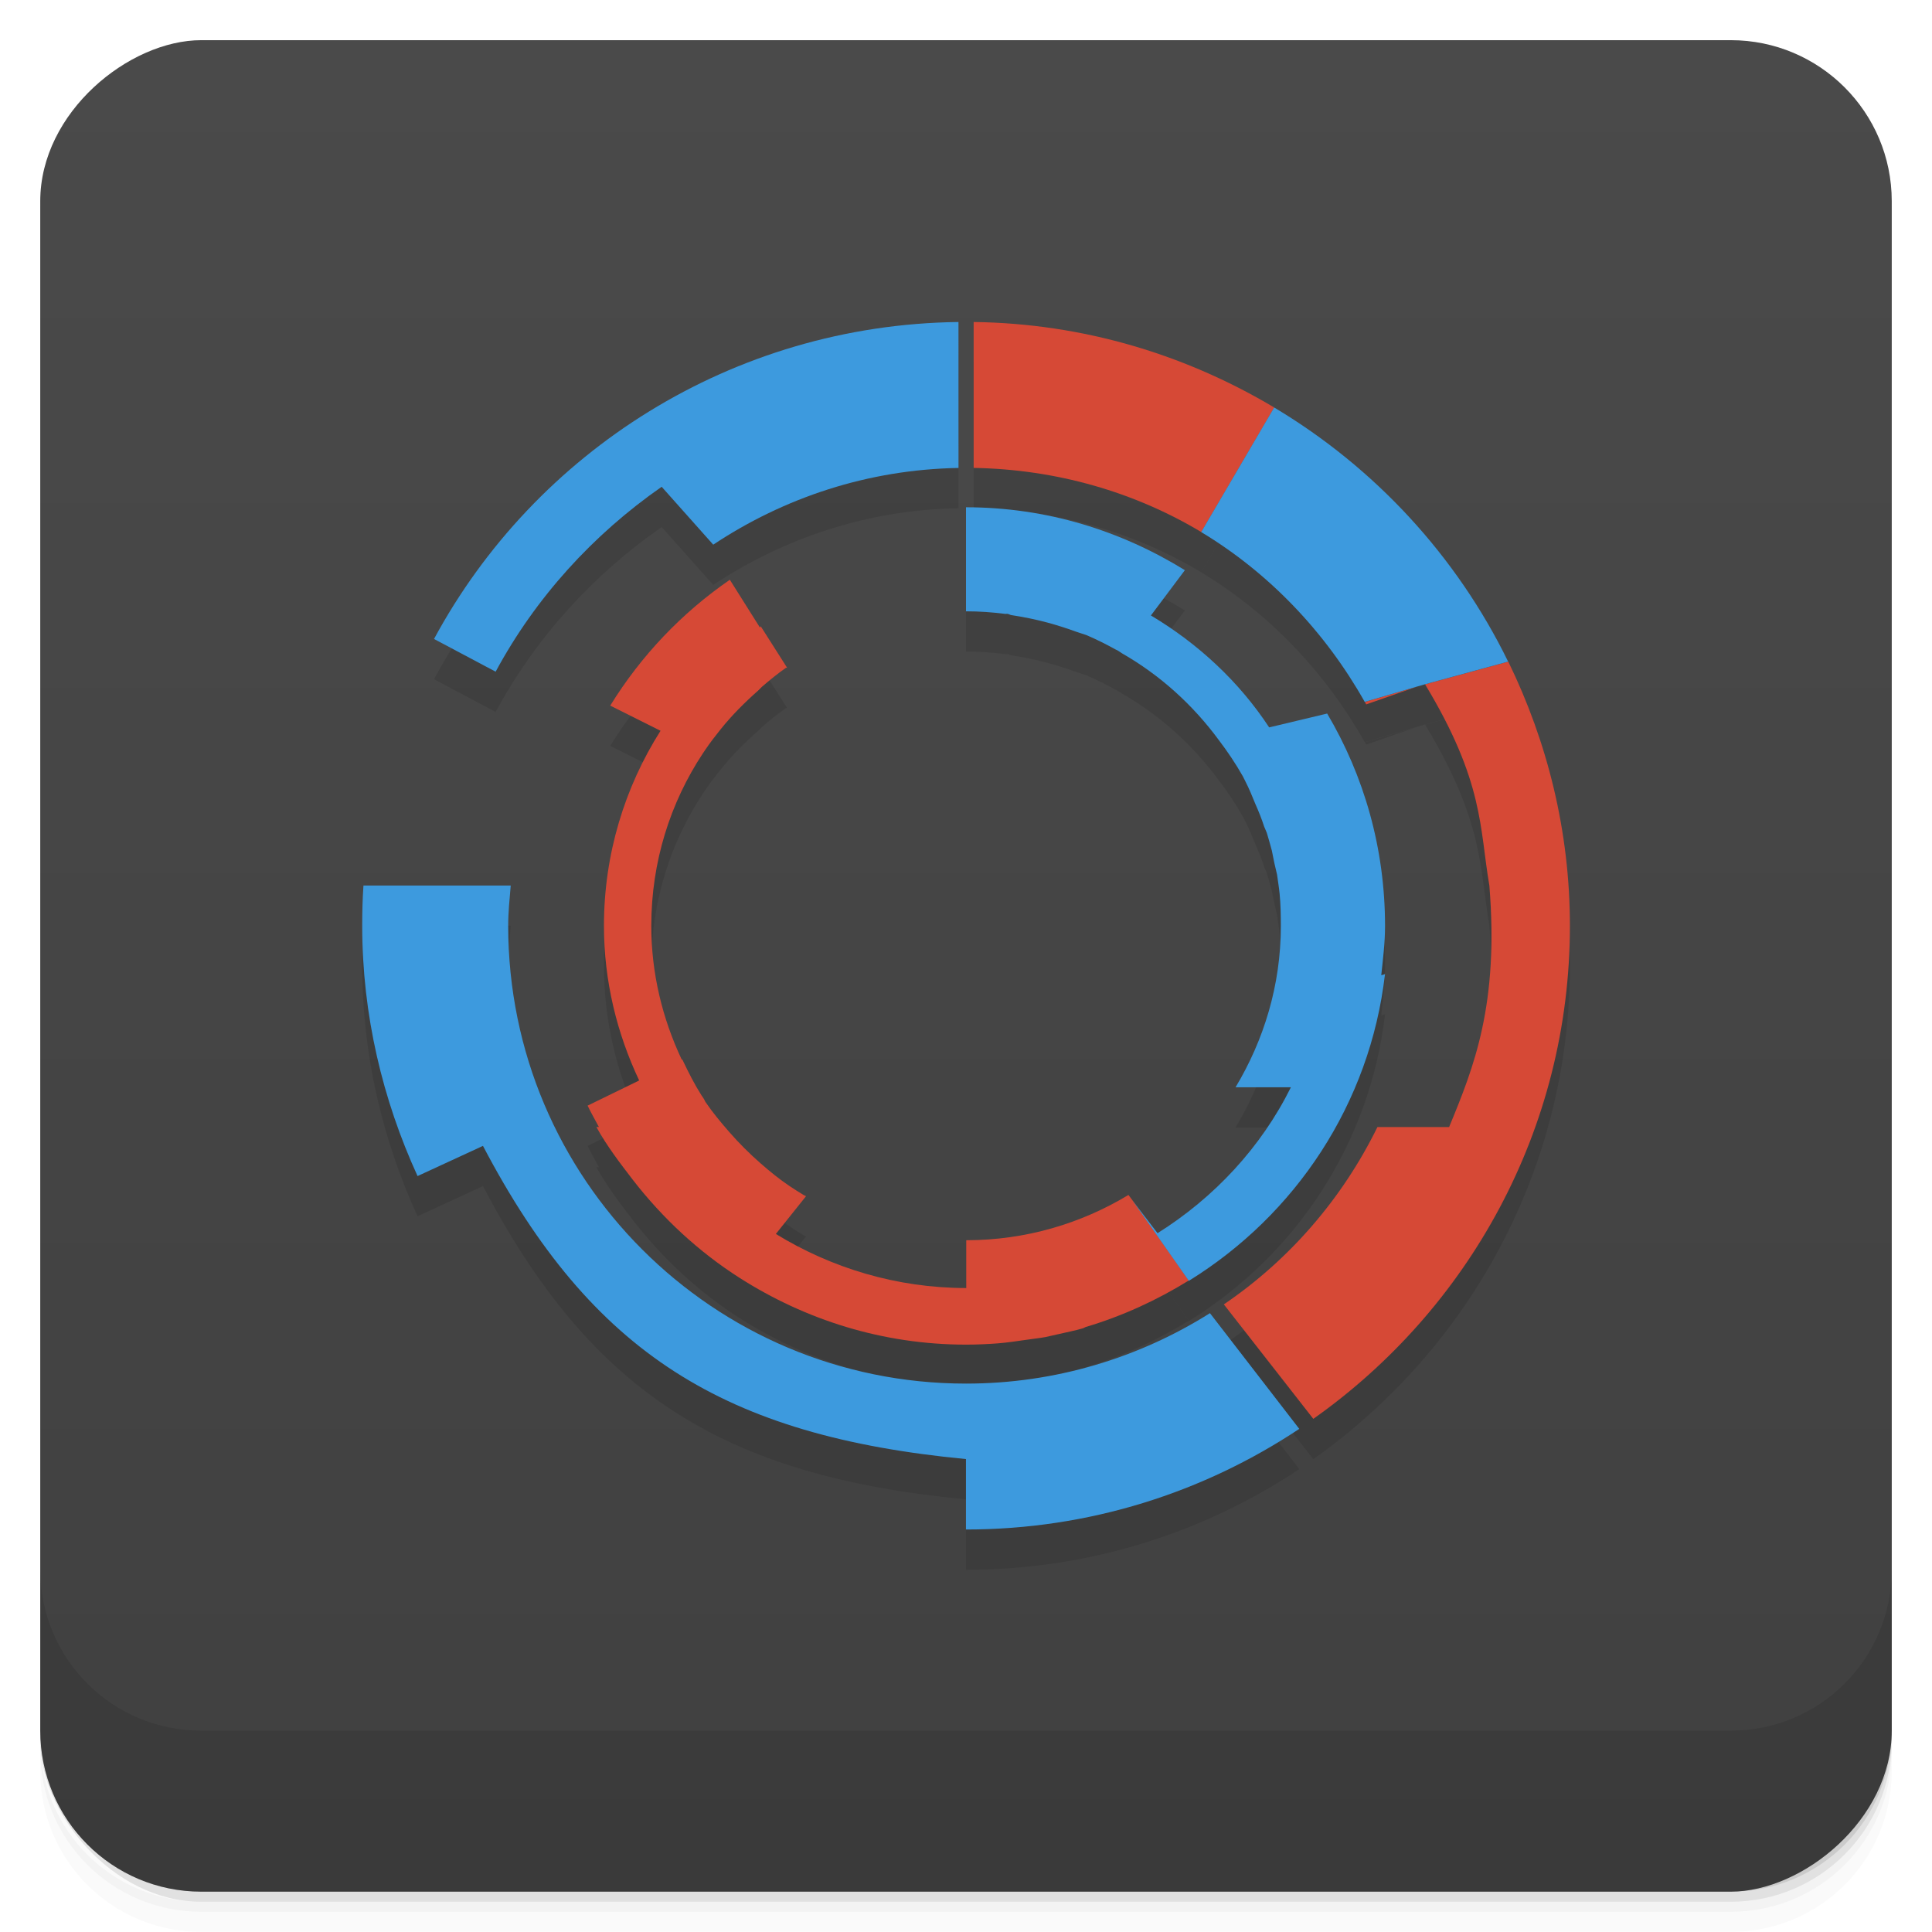 <svg viewBox="0 0 48 48"><defs><linearGradient id="linearGradient3764" x1="1" x2="47" gradientUnits="userSpaceOnUse" gradientTransform="translate(-47.998,0.002)"><stop stop-color="#404040" stop-opacity="1"/><stop offset="1" stop-color="#4a4a4a" stop-opacity="1"/></linearGradient><clipPath id="clipPath-129472564"><g transform="translate(0,-1004.362)"><rect rx="4" y="1005.36" x="1" height="46" width="46" fill="#1890d0"/></g></clipPath><clipPath id="clipPath-145648091"><g transform="translate(0,-1004.362)"><rect rx="4" y="1005.36" x="1" height="46" width="46" fill="#1890d0"/></g></clipPath></defs><g><g transform="translate(0,-1004.362)"><path d="m 5 1006.36 c -2.216 0 -4 1.784 -4 4 l 0 37.25 c 0 2.216 1.784 4 4 4 l 38 0 c 2.216 0 4 -1.784 4 -4 l 0 -37.25 c 0 -2.216 -1.784 -4 -4 -4 l -38 0 z m -4 41.5 0 0.5 c 0 2.216 1.784 4 4 4 l 38 0 c 2.216 0 4 -1.784 4 -4 l 0 -0.5 c 0 2.216 -1.784 4 -4 4 l -38 0 c -2.216 0 -4 -1.784 -4 -4 z" opacity="0.02"/><path d="m 1 1047.61 0 0.25 c 0 2.216 1.784 4 4 4 l 38 0 c 2.216 0 4 -1.784 4 -4 l 0 -0.25 c 0 2.216 -1.784 4 -4 4 l -38 0 c -2.216 0 -4 -1.784 -4 -4 z" opacity="0.05"/><rect width="46" height="46" x="1" y="1005.61" rx="4" opacity="0.1"/></g></g><g><rect width="46" height="46" x="-46.998" y="1" rx="4" transform="matrix(0,-1,1,0,0,0)" fill="url(#linearGradient3764)" fill-opacity="1"/></g><g/><g><g clip-path="url(#clipPath-129472564)"><g opacity="0.1"><!-- color: #4a4a4a --><g><path d="m 24.19 9 l 0 3.625 c 2.063 0.035 4 0.602 5.656 1.594 l 1.813 -3.094 c -2.195 -1.309 -4.738 -2.09 -7.469 -2.125 m 9.25 3.375 c 0.281 0.227 0.547 0.473 0.813 0.719 c -0.266 -0.25 -0.531 -0.488 -0.813 -0.719 m 1.875 1.813 c 0.137 0.164 0.273 0.332 0.406 0.5 c -0.137 -0.168 -0.273 -0.336 -0.406 -0.5 m 2.156 3.25 l -2.066 0.563 c 1.469 2.43 1.352 3.57 1.598 5 c 0.238 2.953 -0.375 4.488 -1 6 l -1.781 0 c -0.871 1.777 -2.188 3.301 -3.816 4.406 l 2.223 2.844 c 3.844 -2.715 6.375 -7.184 6.375 -12.25 c 0 -2.355 -0.563 -4.578 -1.531 -6.563 m -2.281 0.625 l -1.281 0.375 c 0.012 0.02 0.02 0.043 0.031 0.063 m 1.25 -0.438" stroke="none" fill-rule="nonzero" fill-opacity="1" fill="#000"/><path d="m 18.13 15.406 c -1.195 0.824 -2.203 1.883 -2.969 3.125 l 1.25 0.625 c -0.887 1.398 -1.406 3.063 -1.406 4.844 c 0 1.379 0.324 2.676 0.875 3.844 l -1.281 0.625 c 0.086 0.18 0.188 0.359 0.281 0.531 l -0.063 0 c 0.258 0.469 0.582 0.891 0.906 1.313 c 0.742 0.957 1.633 1.785 2.656 2.438 c 1.625 1.035 3.543 1.656 5.625 1.656 c 0.262 0 0.523 -0.012 0.781 -0.031 c 0.254 -0.02 0.5 -0.059 0.75 -0.094 c 0.148 -0.023 0.289 -0.035 0.438 -0.063 c 0.094 -0.02 0.188 -0.043 0.281 -0.063 c 0.219 -0.051 0.441 -0.094 0.656 -0.156 c 0.023 -0.008 0.039 -0.023 0.063 -0.031 c 0.91 -0.27 1.773 -0.668 2.563 -1.156 l -1.406 -2 l -0.094 -0.125 c -1.176 0.711 -2.555 1.125 -4.03 1.125 l 0 1.188 c -1.73 0 -3.355 -0.5 -4.73 -1.344 l 0.75 -0.938 c -0.02 -0.012 -0.043 -0.02 -0.063 -0.031 c -0.113 -0.07 -0.23 -0.141 -0.344 -0.219 c -0.258 -0.172 -0.484 -0.359 -0.719 -0.563 c -0.273 -0.238 -0.543 -0.508 -0.781 -0.781 c -0.211 -0.242 -0.41 -0.48 -0.594 -0.75 c -0.012 -0.02 -0.02 -0.043 -0.031 -0.063 c -0.02 -0.031 -0.039 -0.063 -0.063 -0.094 c -0.176 -0.277 -0.328 -0.578 -0.469 -0.875 c -0.004 -0.016 -0.023 -0.02 -0.031 -0.031 c -0.473 -1.012 -0.75 -2.125 -0.75 -3.313 c 0 -1.586 0.473 -3.059 1.281 -4.281 c 0.02 -0.031 0.043 -0.063 0.063 -0.094 c 0.117 -0.172 0.246 -0.34 0.375 -0.5 c 0.281 -0.352 0.602 -0.672 0.938 -0.969 c 0.035 -0.031 0.063 -0.066 0.094 -0.094 c 0.191 -0.164 0.391 -0.328 0.594 -0.469 c 0.008 -0.008 0.027 0.004 0.031 0 l -0.656 -1.031 c -0.012 0.008 -0.016 0.023 -0.02 0.031 l -0.75 -1.191 m 16.27 9.785 c -0.047 0.402 -0.125 0.801 -0.219 1.188 c 0.094 -0.391 0.172 -0.781 0.219 -1.188 m -0.219 1.188 c -0.074 0.32 -0.145 0.629 -0.25 0.938 c 0.102 -0.301 0.176 -0.625 0.25 -0.938 m -1.375 3.219 c -0.211 0.324 -0.441 0.641 -0.688 0.938 c 0.246 -0.301 0.477 -0.609 0.688 -0.938 m -0.688 0.938 c -0.367 0.449 -0.75 0.871 -1.188 1.25 c 0.434 -0.379 0.824 -0.805 1.188 -1.25 m 0 0" stroke="none" fill-rule="nonzero" fill-opacity="1" fill="#000"/><path d="m 31.656 11.125 l -1.813 3.094 c 1.695 1.02 3.09 2.492 4.063 4.219 l 1.281 -0.375 l 0.219 -0.063 l 2.063 -0.563 c -1.285 -2.629 -3.313 -4.82 -5.813 -6.313 m 0 0" stroke="none" fill-rule="nonzero" fill-opacity="1" fill="#000"/><path d="m 23.813 9 c -5.629 0.07 -10.523 3.23 -13.03 7.875 l 1.531 0.813 c 0.992 -1.84 2.418 -3.406 4.125 -4.594 l 1.281 1.438 c 1.754 -1.164 3.836 -1.867 6.094 -1.906 m 0 -3.625" stroke="none" fill-rule="nonzero" fill-opacity="1" fill="#000"/><path d="m 9.03 23 c -0.023 0.332 -0.031 0.66 -0.031 1 c 0 2.219 0.508 4.324 1.375 6.219 l 1.625 -0.75 c 2.707 5.16 6 7.207 12 7.781 l 0 1.75 c 3.066 0 5.906 -0.922 8.281 -2.5 l -2.219 -2.875 c -1.754 1.105 -3.836 1.75 -6.06 1.75 c -6.285 0 -11.375 -5.09 -11.375 -11.375 c 0 -0.34 0.035 -0.668 0.063 -1 m -3.656 0" stroke="none" fill-rule="nonzero" fill-opacity="1" fill="#000"/><path d="m 24 13.594 l 0 2.594 c 0.332 0 0.648 0.023 0.969 0.063 c 0.02 0.004 0.043 -0.004 0.063 0 c 0.035 0.004 0.063 0.027 0.094 0.031 c 0.309 0.047 0.613 0.109 0.906 0.188 c 0.23 0.063 0.465 0.137 0.688 0.219 c 0.094 0.035 0.191 0.059 0.281 0.094 c 0.246 0.105 0.488 0.227 0.719 0.355 c 0.055 0.02 0.105 0.063 0.156 0.094 c 0.949 0.543 1.762 1.281 2.406 2.156 c 0.211 0.277 0.422 0.59 0.594 0.895 c 0.023 0.043 0.043 0.086 0.063 0.125 c 0.098 0.191 0.172 0.375 0.25 0.566 c 0.082 0.184 0.156 0.367 0.219 0.563 c 0.023 0.059 0.047 0.105 0.066 0.156 c 0.043 0.148 0.086 0.289 0.125 0.441 c 0.023 0.102 0.039 0.207 0.063 0.313 c 0.023 0.102 0.043 0.188 0.066 0.281 c 0.02 0.16 0.047 0.305 0.063 0.469 c 0.027 0.266 0.031 0.543 0.031 0.816 c 0 1.465 -0.422 2.828 -1.125 4 l 1.375 0 c -0.742 1.496 -1.906 2.742 -3.313 3.625 l -0.625 -0.816 l 1.402 2 c 2.648 -1.637 4.5 -4.395 4.875 -7.625 c -0.023 0.02 -0.063 0.02 -0.094 0.031 c 0.043 -0.398 0.094 -0.813 0.094 -1.219 c 0 -1.938 -0.523 -3.734 -1.438 -5.281 l -1.441 0.344 c -0.746 -1.137 -1.766 -2.082 -2.938 -2.781 l 0.844 -1.125 c -1.582 -0.977 -3.434 -1.563 -5.438 -1.563 m 0 -0.004" stroke="none" fill-rule="nonzero" fill-opacity="1" fill="#000"/></g></g></g></g><g><g clip-path="url(#clipPath-145648091)"><g transform="translate(0,-1)"><!-- color: #4a4a4a --><g><path d="m 24.19 9 l 0 3.625 c 2.063 0.035 4 0.602 5.656 1.594 l 1.813 -3.094 c -2.195 -1.309 -4.738 -2.09 -7.469 -2.125 m 9.25 3.375 c 0.281 0.227 0.547 0.473 0.813 0.719 c -0.266 -0.25 -0.531 -0.488 -0.813 -0.719 m 1.875 1.813 c 0.137 0.164 0.273 0.332 0.406 0.5 c -0.137 -0.168 -0.273 -0.336 -0.406 -0.5 m 2.156 3.25 l -2.066 0.563 c 1.469 2.43 1.352 3.57 1.598 5 c 0.238 2.953 -0.375 4.488 -1 6 l -1.781 0 c -0.871 1.777 -2.188 3.301 -3.816 4.406 l 2.223 2.844 c 3.844 -2.715 6.375 -7.184 6.375 -12.25 c 0 -2.355 -0.563 -4.578 -1.531 -6.563 m -2.281 0.625 l -1.281 0.375 c 0.012 0.02 0.02 0.043 0.031 0.063 m 1.25 -0.438" fill="#d64936" stroke="none" fill-rule="nonzero" fill-opacity="1"/><path d="m 18.13 15.406 c -1.195 0.824 -2.203 1.883 -2.969 3.125 l 1.25 0.625 c -0.887 1.398 -1.406 3.063 -1.406 4.844 c 0 1.379 0.324 2.676 0.875 3.844 l -1.281 0.625 c 0.086 0.18 0.188 0.359 0.281 0.531 l -0.063 0 c 0.258 0.469 0.582 0.891 0.906 1.313 c 0.742 0.957 1.633 1.785 2.656 2.438 c 1.625 1.035 3.543 1.656 5.625 1.656 c 0.262 0 0.523 -0.012 0.781 -0.031 c 0.254 -0.02 0.5 -0.059 0.75 -0.094 c 0.148 -0.023 0.289 -0.035 0.438 -0.063 c 0.094 -0.02 0.188 -0.043 0.281 -0.063 c 0.219 -0.051 0.441 -0.094 0.656 -0.156 c 0.023 -0.008 0.039 -0.023 0.063 -0.031 c 0.91 -0.27 1.773 -0.668 2.563 -1.156 l -1.406 -2 l -0.094 -0.125 c -1.176 0.711 -2.555 1.125 -4.03 1.125 l 0 1.188 c -1.73 0 -3.355 -0.5 -4.73 -1.344 l 0.75 -0.938 c -0.02 -0.012 -0.043 -0.02 -0.063 -0.031 c -0.113 -0.07 -0.23 -0.141 -0.344 -0.219 c -0.258 -0.172 -0.484 -0.359 -0.719 -0.563 c -0.273 -0.238 -0.543 -0.508 -0.781 -0.781 c -0.211 -0.242 -0.41 -0.48 -0.594 -0.75 c -0.012 -0.02 -0.02 -0.043 -0.031 -0.063 c -0.02 -0.031 -0.039 -0.063 -0.063 -0.094 c -0.176 -0.277 -0.328 -0.578 -0.469 -0.875 c -0.004 -0.016 -0.023 -0.02 -0.031 -0.031 c -0.473 -1.012 -0.75 -2.125 -0.75 -3.313 c 0 -1.586 0.473 -3.059 1.281 -4.281 c 0.02 -0.031 0.043 -0.063 0.063 -0.094 c 0.117 -0.172 0.246 -0.34 0.375 -0.5 c 0.281 -0.352 0.602 -0.672 0.938 -0.969 c 0.035 -0.031 0.063 -0.066 0.094 -0.094 c 0.191 -0.164 0.391 -0.328 0.594 -0.469 c 0.008 -0.008 0.027 0.004 0.031 0 l -0.656 -1.031 c -0.012 0.008 -0.016 0.023 -0.02 0.031 l -0.75 -1.191 m 16.27 9.785 c -0.047 0.402 -0.125 0.801 -0.219 1.188 c 0.094 -0.391 0.172 -0.781 0.219 -1.188 m -0.219 1.188 c -0.074 0.32 -0.145 0.629 -0.25 0.938 c 0.102 -0.301 0.176 -0.625 0.25 -0.938 m -1.375 3.219 c -0.211 0.324 -0.441 0.641 -0.688 0.938 c 0.246 -0.301 0.477 -0.609 0.688 -0.938 m -0.688 0.938 c -0.367 0.449 -0.75 0.871 -1.188 1.25 c 0.434 -0.379 0.824 -0.805 1.188 -1.25 m 0 0" fill="#d64936" stroke="none" fill-rule="nonzero" fill-opacity="1"/><path d="m 31.656 11.125 l -1.813 3.094 c 1.695 1.02 3.09 2.492 4.063 4.219 l 1.281 -0.375 l 0.219 -0.063 l 2.063 -0.563 c -1.285 -2.629 -3.313 -4.82 -5.813 -6.313 m 0 0" fill="#3d9ade" stroke="none" fill-rule="nonzero" fill-opacity="1"/><path d="m 23.813 9 c -5.629 0.07 -10.523 3.23 -13.03 7.875 l 1.531 0.813 c 0.992 -1.84 2.418 -3.406 4.125 -4.594 l 1.281 1.438 c 1.754 -1.164 3.836 -1.867 6.094 -1.906 m 0 -3.625" fill="#3d9ade" stroke="none" fill-rule="nonzero" fill-opacity="1"/><path d="m 9.03 23 c -0.023 0.332 -0.031 0.66 -0.031 1 c 0 2.219 0.508 4.324 1.375 6.219 l 1.625 -0.75 c 2.707 5.16 6 7.207 12 7.781 l 0 1.75 c 3.066 0 5.906 -0.922 8.281 -2.5 l -2.219 -2.875 c -1.754 1.105 -3.836 1.75 -6.06 1.75 c -6.285 0 -11.375 -5.09 -11.375 -11.375 c 0 -0.34 0.035 -0.668 0.063 -1 m -3.656 0" fill="#3d9ade" stroke="none" fill-rule="nonzero" fill-opacity="1"/><path d="m 24 13.594 l 0 2.594 c 0.332 0 0.648 0.023 0.969 0.063 c 0.02 0.004 0.043 -0.004 0.063 0 c 0.035 0.004 0.063 0.027 0.094 0.031 c 0.309 0.047 0.613 0.109 0.906 0.188 c 0.23 0.063 0.465 0.137 0.688 0.219 c 0.094 0.035 0.191 0.059 0.281 0.094 c 0.246 0.105 0.488 0.227 0.719 0.355 c 0.055 0.02 0.105 0.063 0.156 0.094 c 0.949 0.543 1.762 1.281 2.406 2.156 c 0.211 0.277 0.422 0.59 0.594 0.895 c 0.023 0.043 0.043 0.086 0.063 0.125 c 0.098 0.191 0.172 0.375 0.25 0.566 c 0.082 0.184 0.156 0.367 0.219 0.563 c 0.023 0.059 0.047 0.105 0.066 0.156 c 0.043 0.148 0.086 0.289 0.125 0.441 c 0.023 0.102 0.039 0.207 0.063 0.313 c 0.023 0.102 0.043 0.188 0.066 0.281 c 0.02 0.16 0.047 0.305 0.063 0.469 c 0.027 0.266 0.031 0.543 0.031 0.816 c 0 1.465 -0.422 2.828 -1.125 4 l 1.375 0 c -0.742 1.496 -1.906 2.742 -3.313 3.625 l -0.625 -0.816 l 1.402 2 c 2.648 -1.637 4.5 -4.395 4.875 -7.625 c -0.023 0.02 -0.063 0.02 -0.094 0.031 c 0.043 -0.398 0.094 -0.813 0.094 -1.219 c 0 -1.938 -0.523 -3.734 -1.438 -5.281 l -1.441 0.344 c -0.746 -1.137 -1.766 -2.082 -2.938 -2.781 l 0.844 -1.125 c -1.582 -0.977 -3.434 -1.563 -5.438 -1.563 m 0 -0.004" fill="#3d9ade" stroke="none" fill-rule="nonzero" fill-opacity="1"/></g></g></g></g><g><g transform="translate(0,-1004.362)"><path d="m 1 1043.36 0 4 c 0 2.216 1.784 4 4 4 l 38 0 c 2.216 0 4 -1.784 4 -4 l 0 -4 c 0 2.216 -1.784 4 -4 4 l -38 0 c -2.216 0 -4 -1.784 -4 -4 z" opacity="0.1"/></g></g></svg>